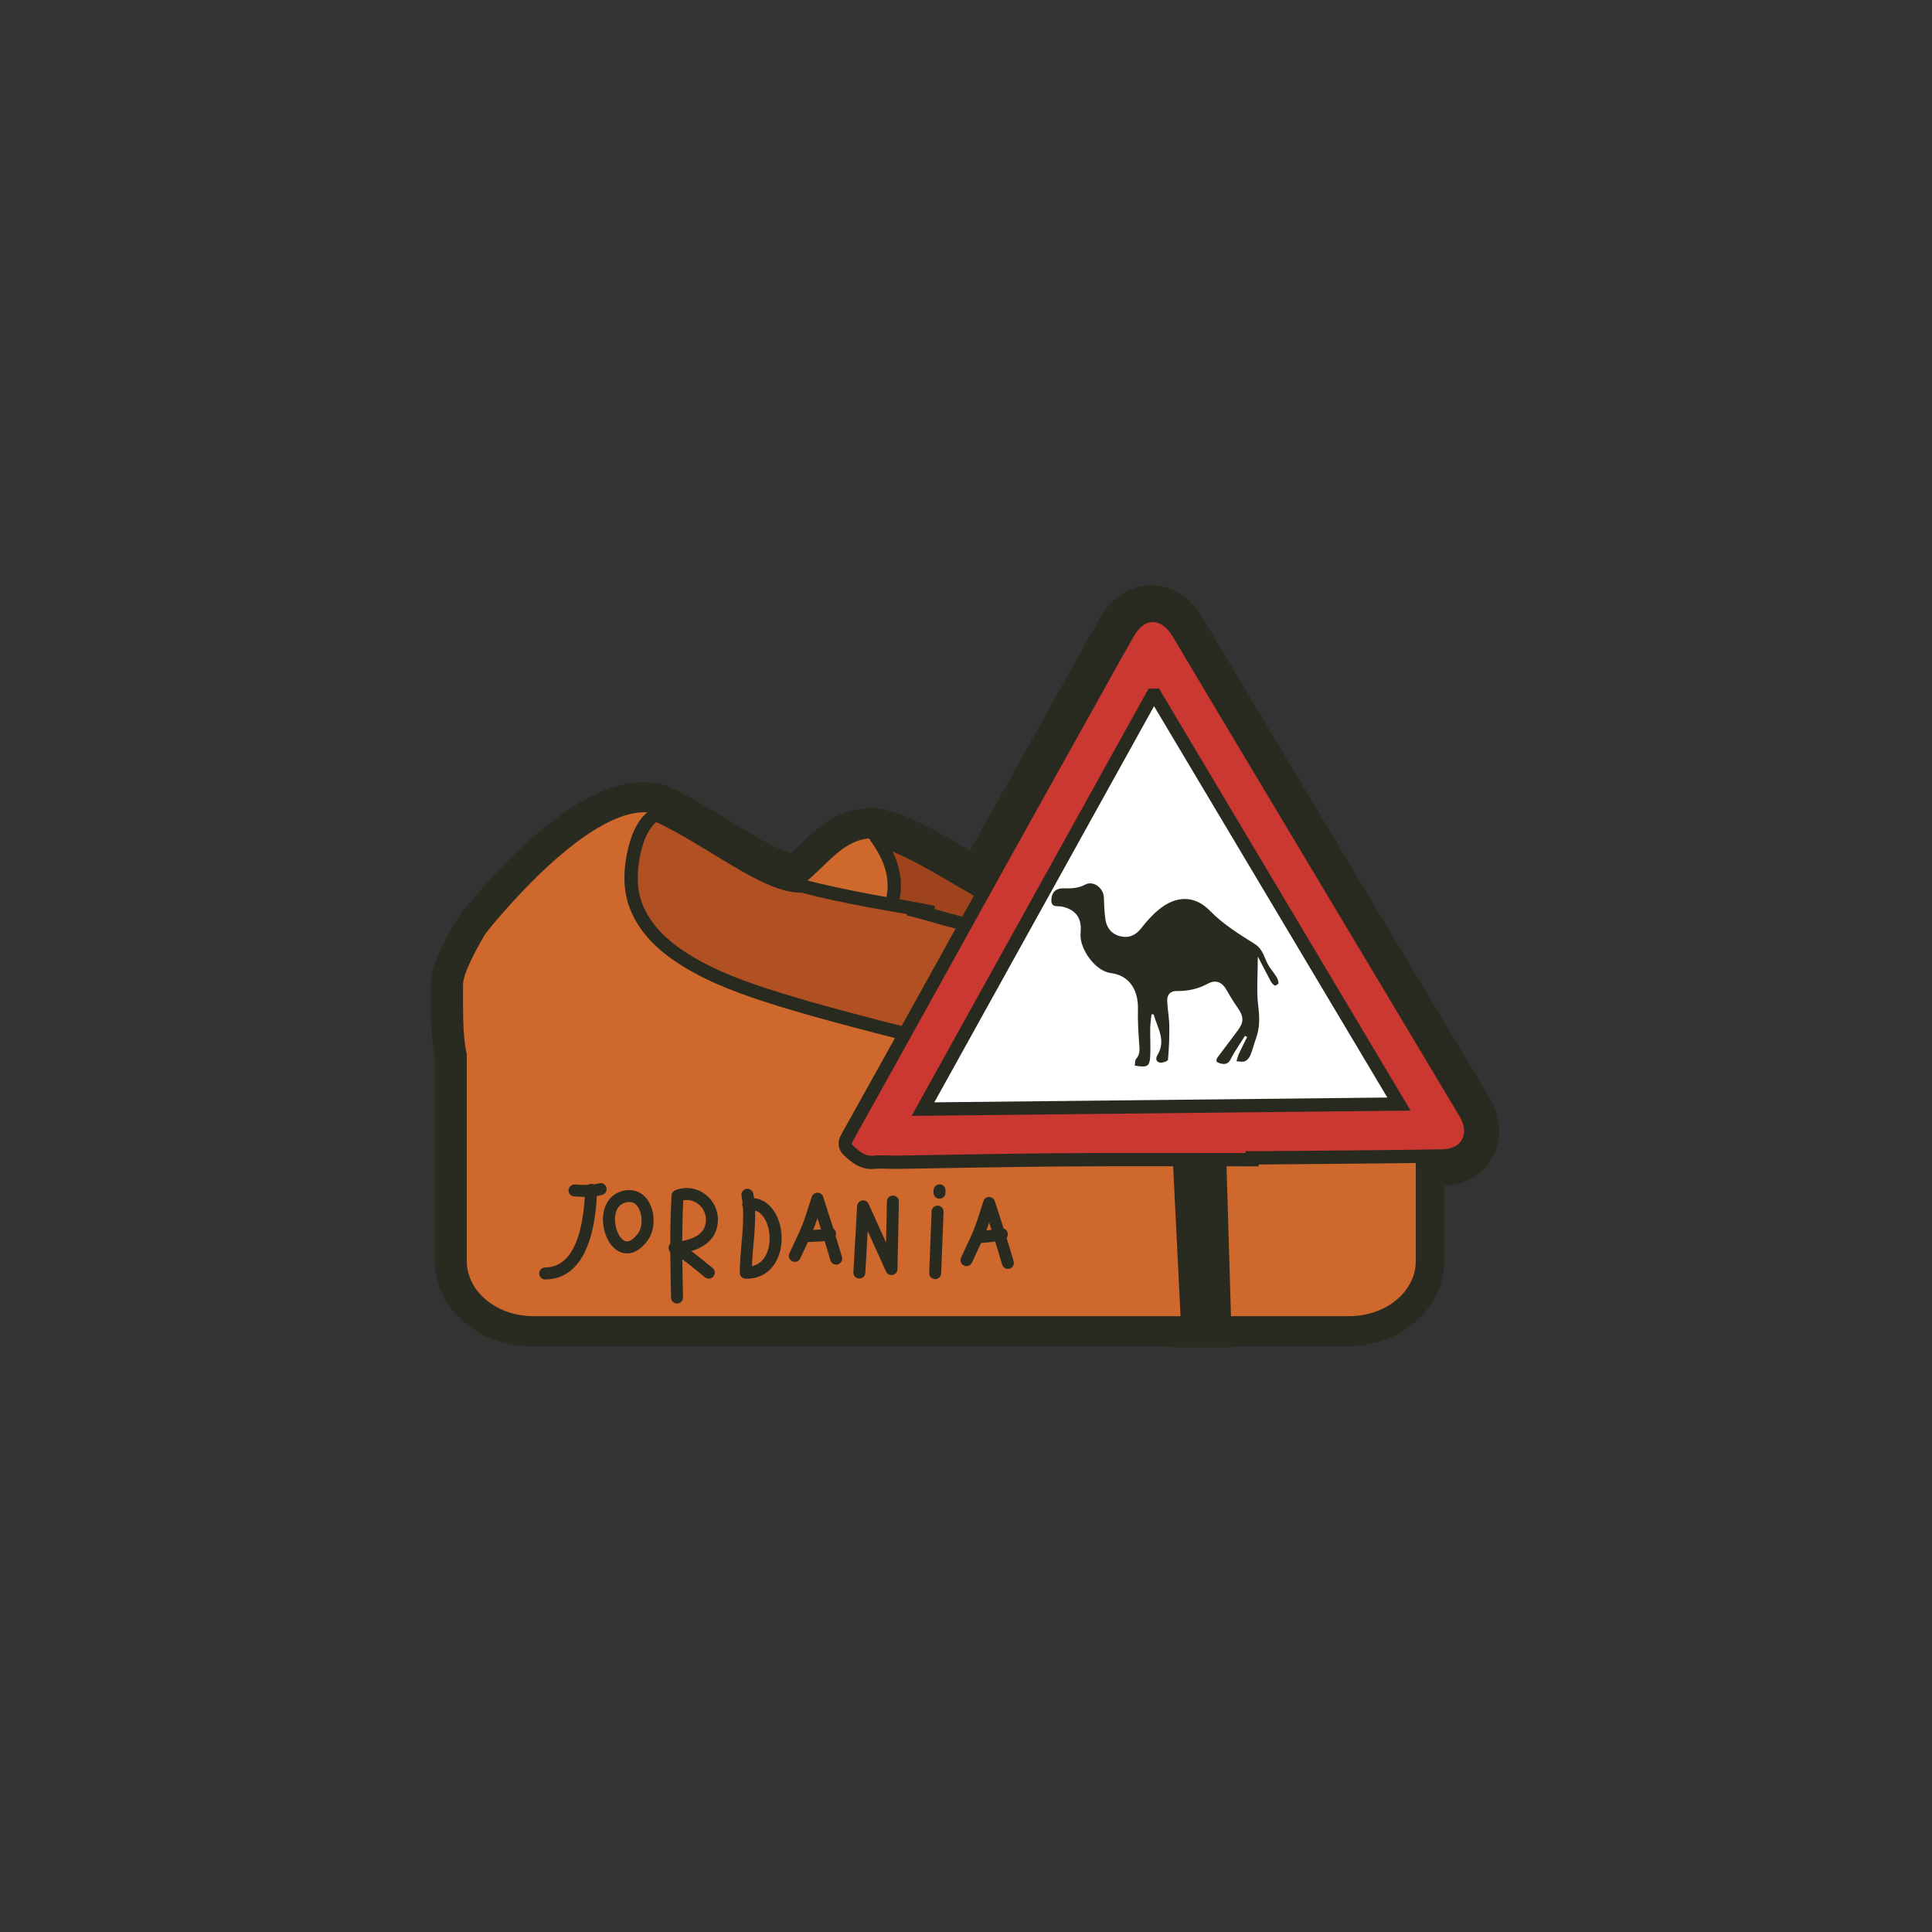 <?xml version="1.0" encoding="utf-8"?>
<!-- Generator: Adobe Illustrator 16.0.0, SVG Export Plug-In . SVG Version: 6.00 Build 0)  -->
<!DOCTYPE svg PUBLIC "-//W3C//DTD SVG 1.1//EN" "http://www.w3.org/Graphics/SVG/1.1/DTD/svg11.dtd">
<svg version="1.1" id="Capa_1" xmlns="http://www.w3.org/2000/svg" xmlns:xlink="http://www.w3.org/1999/xlink" x="0px" y="0px"
	 width="250px" height="250px" viewBox="0 0 250 250" enable-background="new 0 0 250 250" xml:space="preserve">
<rect x="0" y="0" width="250" height="250" fill="#333333" stroke="none"/>
<g>
	<path fill="#2A2B20" d="M192.735,142.039c-3.261-5.464-6.524-10.918-9.789-16.379l-21.35-35.678
		c-1.997-3.341-3.988-6.688-5.982-10.031c-1.601-2.684-4.032-4.225-6.673-4.225c-2.65,0-5.05,1.541-6.591,4.222
		c-1.448,2.519-2.899,5.134-4.179,7.444l-4.757,8.527c-2.447,4.382-4.894,8.76-7.329,13.145l-0.558,1.007
		c-2.792-1.636-5.442-3.174-8.179-4.352c-0.811-0.349-1.618-0.623-2.408-0.816c-0.373-0.161-0.763-0.256-1.171-0.295
		c-4.945-0.462-8.057,2.555-10.286,4.718c-0.37,0.361-0.748,0.728-1.126,1.073c-1.994-0.563-5.088-2.447-7.878-4.146
		c-2.468-1.5-5.016-3.052-7.654-4.313c-0.107-0.057-0.221-0.112-0.34-0.161l-0.131-0.062c-0.033-0.018-0.194-0.089-0.203-0.092
		c-0.516-0.224-1.043-0.343-1.619-0.323c-0.45-0.064-0.915-0.094-1.383-0.094c-9.758,0-21.41,14.322-23.657,17.207
		c-0.09,0.119-0.17,0.239-0.233,0.343c-1.594,2.59-3.493,6.194-3.493,8.633v0.963c-0.006,3.21-0.009,5.997,0.489,8.44v26.385
		c0,6.089,5.616,11.043,12.519,11.043h82.72c0.334,0.092,0.677,0.137,1.028,0.137h6.54l0.151-0.003
		c0.302-0.012,0.597-0.057,0.886-0.134h14.256c6.903,0,12.519-4.954,12.519-11.043v-9.702c2.742-0.155,4.996-1.481,6.221-3.687
		C194.407,147.439,194.273,144.617,192.735,142.039z M179.06,149.622v13.556c0,1.746-2.154,3.222-4.703,3.222h-15.306
		c-0.352,0-0.694,0.048-1.027,0.137h-4.475c-0.337-0.089-0.68-0.137-1.031-0.137H68.775c-2.548,0-4.7-1.476-4.7-3.222V136.37
		c0-0.304-0.036-0.608-0.104-0.895c-0.394-1.666-0.387-4.188-0.384-7.111v-0.841c0.155-0.604,1.052-2.549,2.224-4.489
		c4.479-5.69,13.019-14.009,17.341-14.009c0.173,0,0.328,0.015,0.468,0.047c2.239,1.085,4.561,2.501,6.811,3.866
		c4.798,2.924,8.945,5.445,12.93,5.445c0.125,0,0.253-0.003,0.384-0.006c0.781-0.033,1.526-0.298,2.155-0.763
		c1.162-0.861,2.155-1.827,3.031-2.676c1.526-1.481,2.548-2.426,3.651-2.545c0.068,0.018,0.137,0.027,0.206,0.044
		c0.441,0.075,0.933,0.229,1.466,0.462c2.405,1.038,4.966,2.534,7.678,4.123c1.031,0.605,2.08,1.219,3.156,1.83
		c0.9,0.509,1.997,0.641,2.987,0.363c0.998-0.28,1.856-0.962,2.36-1.869l2.489-4.486c2.509-4.524,5.034-9.043,7.559-13.559
		l4.527-8.121c1.225-2.21,2.608-4.705,3.973-7.085c1.968,3.298,3.932,6.598,5.902,9.897l21.35,35.685
		c3.192,5.332,6.382,10.664,9.57,16.003c-0.411,0.006-0.819,0.009-1.23,0.015l-1.657,0.021
		C180.789,145.741,179.06,147.496,179.06,149.622z"/>
	<path fill="#CF682C" d="M175.498,136.755c-20.638-0.245-41.27-0.591-61.907-0.611c-10.289-0.006-20.516-0.716-30.784-1.172
		c-5.01-0.217-9.976-0.396-14.972,0.054c-2.479,0.224-4.954,0.513-7.434,0.745v27.407c0,3.938,3.854,7.132,8.611,7.132h105.581
		c4.758,0,8.611-3.194,8.611-7.132v-26.221C175.572,136.918,183.132,136.844,175.498,136.755z"/>
	<path fill="#CF682C" d="M114.745,132.084c-4.891-1.285-10.393-1.929-15.159-3.521c-4.098-1.361-8.829-2.886-12.176-5.356
		c-3.166-2.334-5.437-5.452-5.612-9.076c-0.092-1.824,0.149-3.747,0.721-5.505c0.435-1.338,1.41-2.334,2.691-3.24
		c-8.244-2.742-22.381,15.416-22.381,15.416s-2.912,4.742-2.912,6.591c0,7.958-0.328,13.797,6.707,13.23
		c7.034-0.563,22.915-0.563,30.405-1.314c7.487-0.748,26.092,0.566,37.21,0.566c2.429,0,12.288-0.071,17.698,0
		C140.837,137.935,125.57,134.934,114.745,132.084z"/>
	<path fill="#CF682C" d="M113.648,108.5c-4.728-0.438-6.796,4.069-10.516,6.438c-0.322,0.206-0.67,0.354-1.037,0.456
		c4.217,1.076,8.581,1.705,12.834,2.67C116.628,114.853,115.681,111.439,113.648,108.5z"/>
	<path fill="#9F431C" stroke="#292A1F" stroke-width="1.721" stroke-miterlimit="10" d="M139.731,121.115
		c-9.523-2.626-16.725-8.632-23.693-11.636c-0.861-0.373-1.645-0.608-2.373-0.733c0.933,1.38,1.657,2.87,1.929,4.432
		c0.31,1.779,0.054,3.523-0.793,5.159c0.131,0.033,0.262,0.063,0.394,0.093c3.404,0.813,6.727,1.839,10.149,2.614
		c3.397,0.769,6.831,1.434,10.274,2.048c3.475,0.623,6.965,1.189,10.429,1.845c3.476,0.656,6.933,1.366,10.394,2.078
		c1.347,0.277,2.694,0.555,4.045,0.832C151.621,124.885,143.448,122.143,139.731,121.115z"/>
	<path fill="#B15022" stroke="#292A1F" stroke-width="1.721" stroke-miterlimit="10" d="M120.792,118.065
		c-1.583-0.364-6.858-1.231-8.459-1.541c-2.853-0.561-5.714-1.109-8.495-1.881c-4.614,0.229-11.86-5.982-18.936-9.234
		c-0.023-0.012-0.047-0.018-0.068-0.03c-1.434,0.915-2.143,2.519-2.548,3.958c-0.48,1.699-0.73,3.535-0.584,5.281
		c0.286,3.476,2.486,6.438,5.565,8.656c3.46,2.496,7.678,4.156,11.893,5.518c4.909,1.586,9.955,2.915,14.975,4.215
		c11.246,2.921,22.677,5.323,34.211,7.275c19.467,0.263,34.334,0.812,34.334,0.812s3.347-6.188-4.06-4.525
		c-2.504,0.561-0.608-4.44-13.303-8.777c-7.606-1.556-15.171-3.253-22.828-4.594c-6.77-1.184-13.535-2.429-20.104-4.263
		c-1.612-0.45-3.207-0.93-4.84-1.317"/>
	<polygon fill-rule="evenodd" clip-rule="evenodd" fill="#2A2B20" points="151.743,149.634 152.766,170.447 159.293,170.447 
		158.682,149.839 	"/>
	<g>
		<path fill-rule="evenodd" clip-rule="evenodd" fill="#FFFFFF" d="M147.162,86.036c0,0-32.227,57.043-29.261,59.267
			c2.962,2.221,64.818-0.742,64.818-0.742L147.162,86.036z"/>
		<path fill-rule="evenodd" clip-rule="evenodd" fill="#CA3831" stroke="#292A1F" stroke-width="1.721" stroke-miterlimit="10" d="
			M162.014,150.065c-8.182,0-16.36-0.041-24.542,0.016c-7.177,0.048-14.349,0.211-21.523,0.315c-0.942,0.012-1.896-0.095-2.822,0
			c-1.449,0.149-2.415-0.667-3.338-1.535c-0.444-0.423-0.575-0.93-0.179-1.639c6.739-12.071,13.421-24.174,20.134-36.257
			c3.467-6.245,6.954-12.474,10.435-18.708c1.929-3.459,3.83-6.931,5.801-10.365c1.749-3.045,4.697-2.993,6.519,0.06
			c1.991,3.346,3.988,6.693,5.981,10.036c7.118,11.896,14.235,23.785,21.351,35.682c3.267,5.457,6.527,10.915,9.788,16.369
			c1.648,2.763,0.232,5.496-2.96,5.544c-7.663,0.119-15.326,0.164-22.992,0.235c-0.548,0.006-1.1,0-1.651,0
			C162.014,149.902,162.014,149.985,162.014,150.065z M149.486,89.956c-0.119,0.003-0.235,0.006-0.354,0.01
			c-9.854,17.763-19.708,35.527-29.702,53.552c20.665-0.221,41.004-0.433,61.594-0.653
			C170.401,125.046,159.942,107.499,149.486,89.956z"/>
		<path fill-rule="evenodd" clip-rule="evenodd" fill="#2A2B20" d="M162.762,123.767c0,2.337-0.193,4.442,0.062,6.493
			c0.18,1.434,0.194,2.745-0.292,4.086c-0.262,0.728-0.44,1.491-0.735,2.206c-0.129,0.31-0.409,0.652-0.707,0.775
			c-0.312,0.128-0.728,0.009-1.097,0c0.116-0.346,0.193-0.704,0.349-1.031c0.325-0.713,0.691-1.404,1.037-2.107
			c-0.092-0.048-0.188-0.093-0.283-0.144c-0.626,1.008-1.326,1.977-1.854,3.031c-0.379,0.767-0.969,0.645-1.473,0.486
			c-0.658-0.206-0.274-0.665-0.026-0.996c0.822-1.108,1.675-2.196,2.488-3.312c0.742-1.019,0.688-1.74-0.018-2.757
			c-0.555-0.793-1.059-1.618-1.535-2.456c-0.539-0.941-1.356-1.312-2.382-0.757c-1.272,0.691-2.587,0.978-4.015,0.951
			c-0.828-0.016-1.284,0.474-1.246,1.29c0.051,1.094,0.257,2.185,0.274,3.275c0.021,1.449-0.048,2.903-0.173,4.343
			c-0.012,0.158-0.644,0.391-0.972,0.364c-0.581-0.045-0.655-0.549-0.408-0.951c1.187-1.929,0.009-3.567-0.479-5.296
			c-0.093-0.004-0.183-0.007-0.274-0.01c-0.057,0.591-0.152,1.175-0.164,1.765c-0.018,1.139,0.045,2.274,0.009,3.41
			c-0.048,1.576-0.315,1.768-2.012,1.46c0.054-0.295,0.009-0.683,0.182-0.873c0.584-0.649,0.427-1.365,0.379-2.116
			c-0.09-1.419-0.188-2.844-0.146-4.265c0.068-2.35-0.972-4.406-3.55-4.725c-1.94-0.245-3.973-3.041-3.881-5.011
			c0.012-0.194,0.027-0.391,0.033-0.584c0.051-1.667-0.787-2.644-2.447-3.001c-0.516-0.11-1.383,0.173-1.362-0.823
			c0.027-1.052,0.572-1.583,1.711-1.538c0.948,0.039,1.791-0.027,2.691-0.492c1.062-0.545,2.354,0.471,2.396,1.672
			c0.03,0.942,0.062,1.887,0.193,2.814c0.155,1.126,0.817,1.934,1.929,2.208c1.105,0.271,1.994-0.113,2.722-1.052
			c0.67-0.861,1.412-1.702,2.256-2.39c2.251-1.848,4.646-1.896,6.653,0.17c1.726,1.77,3.77,3.004,5.8,4.292
			c1.088,0.691,1.21,1.872,1.788,2.816c0.302,0.483,0.68,0.919,0.98,1.401c0.152,0.245,0.271,0.543,0.28,0.826
			c0.003,0.107-0.396,0.369-0.482,0.324c-0.221-0.122-0.411-0.352-0.537-0.584C163.883,125.956,163.367,124.936,162.762,123.767z"/>
	</g>
	<g>
		<g>
			<path fill="#2A2B20" d="M75.732,154.877c-0.498,0-0.987-0.027-1.446-0.063c-0.426-0.029-0.745-0.399-0.718-0.825
				c0.033-0.426,0.411-0.751,0.832-0.719c0.999,0.072,2.146,0.126,3.112-0.148c0.414-0.116,0.843,0.122,0.959,0.536
				c0.113,0.408-0.125,0.841-0.536,0.954C77.216,154.813,76.462,154.877,75.732,154.877z"/>
		</g>
		<g>
			<g>
				<path fill="#2A2B20" d="M70.554,165.562c-0.426,0-0.772-0.346-0.778-0.771c0-0.427,0.343-0.775,0.772-0.778
					c3.991-0.032,5.014-5.49,5.168-10.065c0.015-0.429,0.367-0.766,0.802-0.748c0.429,0.015,0.763,0.376,0.751,0.799
					c-0.328,9.518-3.83,11.541-6.712,11.564H70.554z"/>
			</g>
			<g>
				<path fill="#2A2B20" d="M81.145,162.188h-0.003c-1.732,0-2.796-1.836-3.052-3.541c-0.331-2.196,0.581-3.964,2.319-4.494
					c1.538-0.474,2.945,0.148,3.669,1.589c0.754,1.502,0.635,3.556-0.277,4.78C82.98,161.628,82.086,162.188,81.145,162.188z
					 M81.428,155.541c-0.176,0-0.367,0.03-0.563,0.09c-1.511,0.465-1.299,2.405-1.243,2.79c0.185,1.222,0.867,2.214,1.523,2.214l0,0
					c0.411,0,0.915-0.366,1.413-1.037c0.566-0.763,0.629-2.182,0.134-3.162C82.394,155.839,81.967,155.541,81.428,155.541z"/>
			</g>
			<g>
				<path fill="#2A2B20" d="M87.609,168.674c-0.42,0-0.763-0.334-0.775-0.757c-0.042-1.938-0.086-3.902-0.099-5.887
					c-0.173-0.176-0.259-0.43-0.214-0.683c0.027-0.161,0.104-0.305,0.211-0.415c0.003-2.06,0.045-4.146,0.164-6.235
					c0.018-0.301,0.203-0.562,0.483-0.673c1.431-0.578,3.034-0.283,4.185,0.774c1.187,1.091,1.627,2.733,1.145,4.28
					c-0.414,1.345-1.544,2.31-3.251,2.811c0.611,0.447,1.213,0.939,1.773,1.404c0.34,0.277,0.665,0.542,0.965,0.777
					c0.337,0.266,0.396,0.752,0.134,1.088c-0.265,0.34-0.748,0.402-1.088,0.138c-0.313-0.244-0.644-0.519-0.993-0.805
					c-0.626-0.516-1.299-1.07-1.955-1.526c0.018,1.651,0.054,3.294,0.092,4.918c0.006,0.427-0.331,0.781-0.76,0.79
					C87.621,168.674,87.615,168.674,87.609,168.674z M88.414,155.323c-0.089,1.759-0.125,3.512-0.128,5.255
					c1.291-0.227,2.575-0.763,2.945-1.961c0.36-1.156-0.134-2.143-0.715-2.68C89.922,155.393,89.162,155.175,88.414,155.323z"/>
			</g>
			<g>
				<path fill="#2A2B20" d="M96.569,165.467c-0.027,0-0.053,0-0.083,0c-0.423-0.006-0.763-0.352-0.76-0.775
					c0-1.189,0.11-2.459,0.218-3.684c0.143-1.622,0.289-3.282,0.19-4.811c-0.042-0.072-0.068-0.161-0.081-0.248
					c-0.018-0.125-0.009-0.244,0.03-0.357c-0.033-0.286-0.074-0.566-0.131-0.841c-0.083-0.42,0.191-0.825,0.608-0.909
					c0.42-0.083,0.829,0.188,0.915,0.605c0.036,0.196,0.072,0.396,0.099,0.593c0.978,0.099,1.839,0.632,2.492,1.547
					c1.264,1.777,1.439,4.594,0.408,6.555C99.687,164.644,98.301,165.467,96.569,165.467z M97.708,156.644
					c0.048,1.473-0.086,3.002-0.217,4.495c-0.083,0.939-0.164,1.839-0.197,2.706c0.796-0.173,1.404-0.652,1.809-1.425
					c0.751-1.431,0.617-3.645-0.298-4.936C98.489,157.043,98.122,156.76,97.708,156.644z"/>
			</g>
			<g>
				<path fill="#2A2B20" d="M108.202,163.643c-0.336,0-0.644-0.221-0.745-0.558c-0.614-2.119-1.004-3.359-1.681-5.451
					c-0.528,1.579-0.793,2.154-1.872,4.456l-0.352,0.748c-0.182,0.388-0.644,0.551-1.031,0.369
					c-0.391-0.182-0.555-0.641-0.373-1.028l0.349-0.751c1.386-2.944,1.386-2.944,2.396-6.099l0.149-0.456
					c0.101-0.318,0.399-0.539,0.736-0.539l0,0c0.336,0,0.635,0.221,0.736,0.539l0.391,1.208c0.906,2.811,1.32,4.092,2.042,6.569
					c0.12,0.411-0.116,0.84-0.527,0.962C108.345,163.634,108.274,163.643,108.202,163.643z"/>
			</g>
			<g>
				<path fill="#2A2B20" d="M130.42,164.197c-0.337,0-0.647-0.221-0.745-0.561c-0.617-2.119-1.008-3.356-1.682-5.452
					c-0.527,1.586-0.796,2.158-1.884,4.472l-0.343,0.732c-0.182,0.388-0.644,0.555-1.031,0.373
					c-0.391-0.182-0.555-0.646-0.373-1.031l0.343-0.733c1.392-2.957,1.392-2.957,2.402-6.099l0.151-0.471
					c0.102-0.321,0.399-0.536,0.733-0.536c0.34,0,0.638,0.215,0.739,0.533l0.394,1.216c0.903,2.805,1.317,4.09,2.036,6.563
					c0.119,0.411-0.113,0.841-0.527,0.96C130.562,164.188,130.488,164.197,130.42,164.197z"/>
			</g>
			<g>
				<path fill="#2A2B20" d="M111.201,165.445c-0.015,0-0.03,0-0.044-0.003c-0.426-0.023-0.754-0.39-0.73-0.816l0.483-8.569
					c0.021-0.357,0.283-0.652,0.632-0.718c0.352-0.066,0.701,0.116,0.85,0.44l2.265,5.008l0.113-5.317
					c0.009-0.43,0.331-0.757,0.793-0.76c0.426,0.009,0.766,0.363,0.757,0.789l-0.188,8.733c-0.006,0.364-0.263,0.674-0.617,0.745
					c-0.364,0.075-0.712-0.11-0.861-0.438l-2.373-5.246l-0.307,5.419C111.949,165.127,111.606,165.445,111.201,165.445z"/>
			</g>
			<g>
				<path fill="#2A2B20" d="M121.013,165.521c-0.012,0-0.021,0-0.033-0.003c-0.426-0.016-0.757-0.376-0.742-0.805l0.31-7.965
					c0.015-0.426,0.402-0.754,0.802-0.742c0.429,0.016,0.763,0.376,0.745,0.802l-0.31,7.968
					C121.773,165.192,121.427,165.521,121.013,165.521z"/>
			</g>
			<g>
				<path fill="#2A2B20" d="M121.567,155.112c-0.009,0-0.018,0-0.027,0c-0.429-0.019-0.763-0.379-0.748-0.805l0.012-0.302
					c0.012-0.429,0.408-0.766,0.799-0.751c0.426,0.012,0.763,0.37,0.751,0.796l-0.012,0.316
					C122.327,154.781,121.984,155.112,121.567,155.112z"/>
			</g>
			<g>
				<path fill="#2A2B20" d="M104.325,160.73c-0.396,0-0.736-0.307-0.769-0.709c-0.036-0.427,0.283-0.803,0.709-0.838
					c0.328-0.027,0.659-0.036,0.986-0.045c0.704-0.023,1.365-0.045,1.872-0.244c0.402-0.155,0.849,0.039,1.004,0.438
					c0.158,0.399-0.039,0.847-0.435,1.005c-0.757,0.298-1.589,0.325-2.394,0.349c-0.301,0.009-0.608,0.018-0.909,0.045
					C104.369,160.73,104.349,160.73,104.325,160.73z"/>
			</g>
			<g>
				<path fill="#2A2B20" d="M126.808,160.841c-0.144,0-0.271-0.009-0.37-0.027c-0.423-0.065-0.709-0.465-0.641-0.885
					c0.068-0.427,0.468-0.713,0.888-0.644c0.305,0.038,1.744-0.132,2.812-0.334c0.417-0.087,0.825,0.19,0.908,0.611
					c0.081,0.42-0.196,0.825-0.616,0.908C129.767,160.477,127.836,160.841,126.808,160.841z"/>
			</g>
		</g>
	</g>
</g>
</svg>
